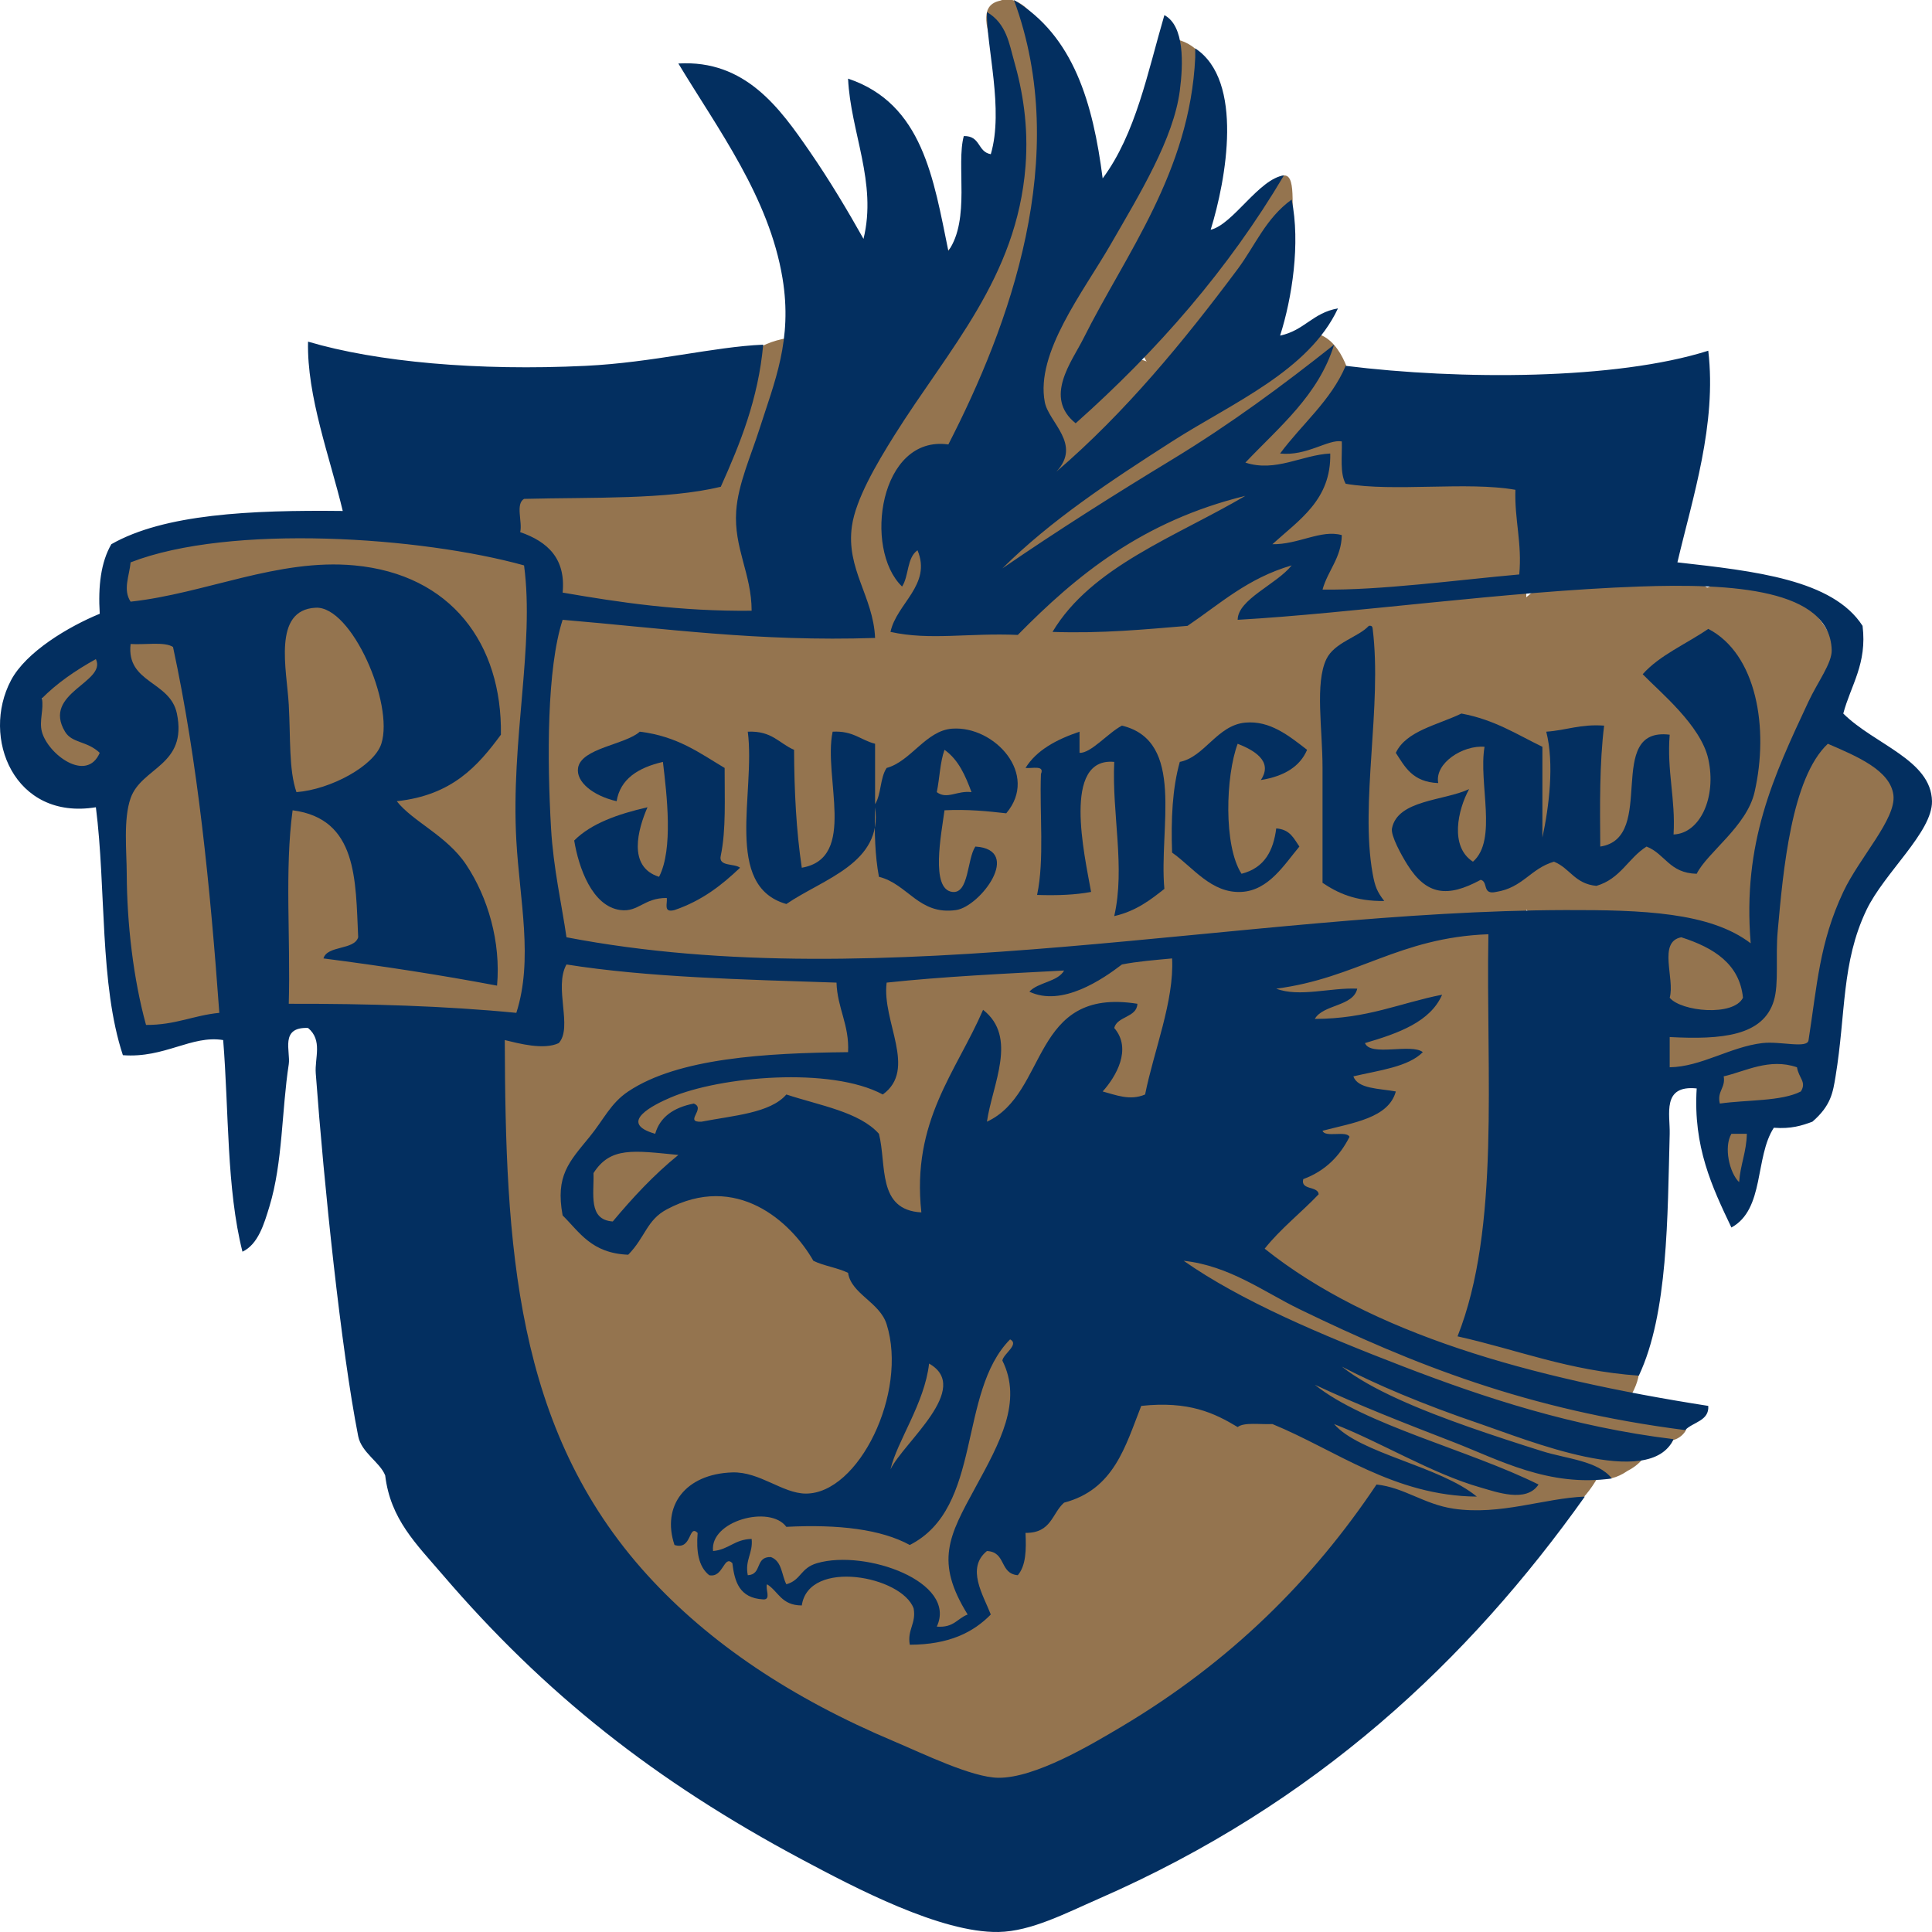 <svg width="200" height="200" viewBox="0 0 200 200" fill="none" xmlns="http://www.w3.org/2000/svg">
<g clip-path="url(#clip0_335_150)">
<rect x="47" y="44" width="111" height="117" fill="#94744F"/>
<ellipse cx="165.559" cy="144.744" rx="5.5" ry="2.5" transform="rotate(-48.002 165.559 144.744)" fill="#94744F"/>
<ellipse cx="159.999" cy="145.029" rx="6.914" ry="5.93" transform="rotate(-0.821 159.999 145.029)" fill="#94744F"/>
<ellipse cx="168" cy="78" rx="17" ry="20" fill="#94744F"/>
<ellipse cx="179.854" cy="71.876" rx="10.824" ry="11.799" transform="rotate(17.373 179.854 71.876)" fill="#94744F"/>
<ellipse cx="182.854" cy="86.493" rx="10.824" ry="11.799" transform="rotate(17.373 182.854 86.493)" fill="#94744F"/>
<ellipse cx="157.999" cy="151.029" rx="6.914" ry="5.93" transform="rotate(-0.821 157.999 151.029)" fill="#94744F"/>
<rect x="166.322" y="146" width="6" height="2" transform="rotate(9.268 166.322 146)" fill="#94744F"/>
<ellipse cx="162.538" cy="152.76" rx="5.5" ry="2.5" transform="rotate(-53.08 162.538 152.76)" fill="#94744F"/>
<path d="M170 150C171 150 170 151.5 168.513 152.245C167.378 153.031 166.203 153.299 165.888 152.845C165.574 152.391 166.24 151.386 167.375 150.6C168.511 149.815 169.686 149.546 170 150Z" fill="#94744F"/>
<path d="M174.5 147.5C175 148 173.5 149.5 172.5 149C171.395 149 170.5 148.328 170.5 147.5C170.5 146.672 171.395 146 172.5 146C173.605 146 174.5 146.672 174.5 147.5Z" fill="#94744F"/>
<ellipse cx="166" cy="151.5" rx="1" ry="1.5" fill="#94744F"/>
<ellipse cx="103.5" cy="166.5" rx="27.5" ry="18.5" fill="#94744F"/>
<ellipse cx="41.5" cy="87" rx="16.5" ry="19" fill="#94744F"/>
<ellipse cx="41.5" cy="87" rx="16.5" ry="19" fill="#94744F"/>
<ellipse cx="39.5" cy="73" rx="16.5" ry="19" fill="#94744F"/>
<ellipse cx="39.5" cy="73" rx="16.5" ry="19" fill="#94744F"/>
<ellipse cx="28.5" cy="74" rx="16.5" ry="19" fill="#94744F"/>
<ellipse cx="28.5" cy="74" rx="16.5" ry="19" fill="#94744F"/>
<ellipse cx="27.5" cy="87" rx="16.5" ry="19" fill="#94744F"/>
<ellipse cx="27.5" cy="87" rx="16.5" ry="19" fill="#94744F"/>
<ellipse cx="87.5" cy="160.5" rx="27.5" ry="18.5" fill="#94744F"/>
<ellipse cx="117.5" cy="160.5" rx="27.5" ry="18.5" fill="#94744F"/>
<path d="M172.92 147.37C173.398 147.575 174.5 148 173.26 148.972C172.755 149.959 172.345 150.038 171.867 149.834C171.388 149.629 171.236 148.912 171.526 148.232C171.817 147.551 172.441 147.166 172.92 147.37Z" fill="#94744F"/>
<ellipse cx="18.547" cy="102.019" rx="4.514" ry="4.988" transform="rotate(0.391 18.547 102.019)" fill="#94744F"/>
<ellipse cx="17.547" cy="99.019" rx="4.514" ry="4.988" transform="rotate(0.391 17.547 99.019)" fill="#94744F"/>
<ellipse cx="17.547" cy="102.019" rx="4.514" ry="4.988" transform="rotate(0.391 17.547 102.019)" fill="#94744F"/>
<ellipse cx="9.047" cy="74.531" rx="5.003" ry="6.503" transform="rotate(0.391 9.047 74.531)" fill="#94744F"/>
<ellipse cx="18.106" cy="60.161" rx="5.003" ry="6.503" transform="rotate(43.52 18.106 60.161)" fill="#94744F"/>
<path d="M87 40C87 42.761 84.538 45 81.5 45C78.462 45 76 42.761 76 40C76 37.239 78.5 35.5 81.5 35C84.538 35 87 37.239 87 40Z" fill="#94744F"/>
<ellipse cx="80.5" cy="43" rx="5.5" ry="5" fill="#94744F"/>
<ellipse cx="96.5" cy="42" rx="5.5" ry="5" fill="#94744F"/>
<ellipse cx="99.5" cy="37" rx="5.5" ry="5" fill="#94744F"/>
<ellipse cx="102.5" cy="29" rx="5.5" ry="5" fill="#94744F"/>
<ellipse cx="108.5" cy="42" rx="5.5" ry="5" fill="#94744F"/>
<ellipse cx="116.5" cy="42" rx="5.5" ry="5" fill="#94744F"/>
<ellipse cx="127.5" cy="43" rx="5.5" ry="5" fill="#94744F"/>
<path d="M140 40C140.542 42.708 137.538 45 134.5 45C131.462 45 129 42.761 129 40C129 37.239 132 35 135 34.5C138 34 139.5 37.5 140 40Z" fill="#94744F"/>
<ellipse cx="111.5" cy="35" rx="5.5" ry="5" fill="#94744F"/>
<ellipse cx="115.5" cy="29" rx="5.5" ry="5" fill="#94744F"/>
<ellipse cx="123.5" cy="35" rx="5.5" ry="5" fill="#94744F"/>
<ellipse cx="127.5" cy="30" rx="5.5" ry="5" fill="#94744F"/>
<ellipse cx="106.5" cy="22" rx="5.5" ry="5" fill="#94744F"/>
<ellipse cx="107.5" cy="14" rx="3.5" ry="4" fill="#94744F"/>
<ellipse cx="106.5" cy="7" rx="3.5" ry="4" fill="#94744F"/>
<ellipse cx="180.173" cy="101.568" rx="10.359" ry="11.799" transform="rotate(33.813 180.173 101.568)" fill="#94744F"/>
<ellipse cx="182.501" cy="110.121" rx="5.22" ry="7.482" transform="rotate(33.813 182.501 110.121)" fill="#94744F"/>
<ellipse cx="179.848" cy="116.083" rx="2.201" ry="7.482" transform="rotate(3.328 179.848 116.083)" fill="#94744F"/>
<path d="M133.816 21.506C133.816 24.268 131.853 27.006 128.816 27.006C125.778 27.006 128 27.261 128 24.5C128 21.739 128.5 22.173 130.5 20C133.816 16.397 133.816 18.745 133.816 21.506Z" fill="#94744F"/>
<ellipse cx="185.409" cy="85.354" rx="10.359" ry="11.799" transform="rotate(33.813 185.409 85.354)" fill="#94744F"/>
<path d="M107.706 2.928C108.649 5.098 108.307 7.337 106.944 7.929C105.581 8.521 103.711 7.242 102.769 5.073C102 2.5 101.5 0.5 103.531 0.072C104.895 -0.52 106.764 0.759 107.706 2.928Z" fill="#94744F"/>
<ellipse cx="119.5" cy="23" rx="5.5" ry="5" fill="#94744F"/>
<ellipse cx="122" cy="15.5" rx="4" ry="4.5" fill="#94744F"/>
<path d="M125 8.5C125 10.985 123.209 13 121 13C120 10 123.5 10 120 8.5C120 6.015 118.791 4 121 4C123.209 4 125.5 6 125 8.5Z" fill="#94744F"/>
<ellipse cx="164.664" cy="148.039" rx="5.5" ry="2.5" transform="rotate(-63.918 164.664 148.039)" fill="#94744F"/>
<path fill-rule="evenodd" clip-rule="evenodd" d="M123.731 5.008C128.8 8.34 126.933 18.599 125.328 23.787C127.667 23.217 130.312 18.517 132.915 18.153C127.18 27.847 119.83 36.275 111.352 43.818C108.008 41.141 110.963 37.431 112.15 35.054C116.524 26.301 123.17 17.835 123.731 5.947C123.731 5.634 123.731 5.321 123.731 5.008Z" fill="#032F60"/>
<path fill-rule="evenodd" clip-rule="evenodd" d="M143.297 93.27C140.316 93.311 138.487 92.449 136.908 91.392C136.908 88.025 136.908 83.766 136.908 79.498C136.908 75.452 136.109 70.727 137.307 68.231C138.141 66.495 140.613 65.962 141.7 64.788C142.039 64.73 142.076 64.91 142.099 65.101C143.093 73.074 140.771 83.119 142.099 90.453C142.337 91.769 142.559 92.317 143.297 93.27Z" fill="#032F60"/>
<path fill-rule="evenodd" clip-rule="evenodd" d="M175.641 90.453C172.798 90.386 172.4 88.404 170.45 87.636C168.532 88.845 167.777 90.966 165.26 91.705C163.002 91.492 162.537 89.874 160.867 89.201C158.442 89.909 157.65 91.895 154.877 92.331C153.392 92.66 154.094 91.275 153.28 91.079C149.813 92.96 147.667 92.652 145.693 89.514C145.091 88.556 143.95 86.501 144.096 85.758C144.68 82.793 149.483 82.906 152.082 81.689C150.921 83.805 150.04 87.644 152.481 89.201C155.067 86.95 153.031 81.077 153.679 77.308C151.457 77.112 148.482 79.005 148.887 81.063C146.226 80.958 145.438 79.385 144.495 77.933C145.571 75.647 148.816 75.061 151.283 73.865C154.727 74.504 157.032 76.035 159.669 77.308C159.669 80.437 159.669 83.567 159.669 86.697C160.35 83.556 160.918 79.089 160.068 75.743C162.156 75.606 163.566 74.938 166.058 75.117C165.578 79.017 165.621 83.329 165.659 87.636C171.596 86.748 166.025 75.211 172.846 76.056C172.541 79.842 173.463 82.666 173.246 86.384C175.977 86.286 177.727 82.552 176.839 78.559C176.07 75.097 171.851 71.652 170.051 69.796C171.795 67.824 174.573 66.663 176.839 65.101C181.846 67.696 183.145 75.387 181.631 82.002C180.82 85.546 176.733 88.254 175.641 90.453Z" fill="#032F60"/>
<path fill-rule="evenodd" clip-rule="evenodd" d="M135.31 77.621C134.581 79.344 132.95 80.36 130.519 80.75C131.858 78.77 129.725 77.624 128.123 76.994C126.879 80.321 126.647 87.561 128.523 90.453C130.935 89.84 131.822 88.031 132.116 85.758C133.576 85.865 133.944 86.83 134.512 87.636C132.955 89.49 131.341 92.178 128.523 92.331C125.387 92.501 123.481 89.757 121.335 88.262C121.212 84.827 121.361 81.606 122.133 78.872C124.7 78.369 125.999 75.064 128.922 74.804C131.444 74.579 133.372 76.12 135.31 77.621Z" fill="#032F60"/>
<path fill-rule="evenodd" clip-rule="evenodd" d="M116.144 75.116C122.754 76.717 119.95 85.696 120.536 92.018C119.075 93.168 117.608 94.313 115.345 94.835C116.502 89.764 115.095 84.25 115.345 78.872C109.928 78.363 112.263 88.491 112.949 92.331C111.345 92.638 109.445 92.714 107.359 92.644C108.135 88.975 107.603 84.28 107.758 80.124C108.16 79.183 106.869 79.57 106.161 79.498C107.291 77.672 109.335 76.561 111.752 75.743C111.752 76.473 111.752 77.203 111.752 77.933C112.919 78.005 114.7 75.87 116.144 75.116Z" fill="#032F60"/>
<path fill-rule="evenodd" clip-rule="evenodd" d="M104.164 84.193C102.188 83.968 100.187 83.763 97.775 83.88C97.444 86.354 96.306 92.035 98.574 92.331C100.32 92.558 100.1 88.907 100.97 87.636C105.91 87.953 101.475 93.85 98.973 94.209C95.115 94.761 93.992 91.512 90.987 90.766C90.58 88.581 90.506 86.135 90.588 83.567C91.394 89.359 85.265 90.946 81.403 93.583C74.859 91.722 78.235 82.085 77.41 75.743C79.942 75.636 80.646 76.962 82.202 77.621C82.22 81.884 82.428 85.998 83.001 89.827C88.792 88.837 85.192 80.485 86.195 75.743C88.333 75.632 89.079 76.612 90.588 76.994C90.588 79.081 90.588 81.168 90.588 83.254C91.241 82.202 91.093 80.521 91.785 79.498C94.297 78.818 95.851 75.621 98.574 75.43C102.936 75.122 107.593 80.154 104.164 84.193ZM96.976 82.002C98.045 82.802 99.082 81.813 100.57 82.002C99.939 80.306 99.241 78.662 97.775 77.621C97.306 78.922 97.275 80.568 96.976 82.002Z" fill="#032F60"/>
<path fill-rule="evenodd" clip-rule="evenodd" d="M75.014 79.498C75.002 82.619 75.175 85.884 74.615 88.575C74.335 89.733 76.015 89.356 76.611 89.827C74.747 91.599 72.7 93.23 69.823 94.209C68.622 94.524 69.116 93.511 69.025 92.957C66.649 92.943 66.093 94.445 64.233 94.209C61.289 93.835 59.898 89.786 59.441 87.01C61.19 85.251 63.941 84.277 67.028 83.567C66.05 85.813 64.925 89.743 68.226 90.766C69.712 87.896 69.026 82.247 68.625 78.872C66.06 79.47 64.214 80.631 63.833 82.941C61.38 82.376 59.613 80.934 59.84 79.498C60.167 77.437 64.746 77.091 66.23 75.743C70.148 76.218 72.44 77.969 75.014 79.498Z" fill="#032F60"/>
<path fill-rule="evenodd" clip-rule="evenodd" d="M109.355 48.826C116.494 42.708 122.586 35.277 128.123 27.856C129.948 25.409 131.014 22.615 133.713 20.657C134.636 25.192 133.752 30.87 132.516 34.741C135.036 34.214 135.888 32.377 138.505 31.925C135.466 38.422 127.534 41.722 121.335 45.696C114.97 49.775 108.8 53.839 103.765 58.841C109.461 54.932 115.311 51.231 121.335 47.574C127.367 43.911 132.796 39.898 138.105 35.681C136.502 40.892 132.444 44.179 128.921 47.887C132.048 48.913 134.768 47.094 137.706 46.948C137.817 51.729 134.491 53.817 131.717 56.337C134.391 56.385 136.797 54.777 138.904 55.398C138.854 57.758 137.455 59.061 136.908 61.032C142.883 61.124 150.817 60.041 157.273 59.467C157.577 56.204 156.773 53.808 156.874 50.704C151.875 49.822 144.319 50.945 139.304 50.078C138.689 48.994 138.951 47.224 138.904 45.696C137.497 45.436 135.293 47.241 132.516 46.948C134.76 43.909 137.78 41.476 139.304 37.871C151.137 39.344 167.268 39.338 176.839 36.306C177.734 43.902 175.218 51.513 173.645 58.215C181.676 59.119 189.734 60.001 192.812 64.788C193.299 68.718 191.596 70.929 190.815 73.865C194.042 77.072 199.919 78.663 199.999 82.941C200.059 86.121 195.046 90.361 193.211 94.209C190.609 99.665 191.094 104.903 190.017 111.423C189.741 113.092 189.549 114.446 187.621 116.117C186.538 116.521 185.403 116.883 183.627 116.744C181.647 119.781 182.688 125.188 179.235 127.072C177.243 122.896 175.261 118.711 175.641 112.675C172.004 112.298 172.899 115.375 172.846 117.37C172.618 125.961 172.684 135.989 169.652 142.408C162.329 141.888 157.105 139.723 150.884 138.339C155.334 127.118 153.815 111.217 154.078 96.713C144.795 97.052 140.457 101.268 132.116 102.346C134.494 103.264 137.793 102.211 140.502 102.346C140.081 104.208 136.971 103.961 136.11 105.476C141.557 105.469 144.923 103.829 149.287 102.972C148.071 105.775 144.791 106.96 141.301 107.98C141.875 109.408 146.095 107.977 147.29 108.919C145.781 110.448 142.767 110.799 140.103 111.423C140.561 112.732 142.771 112.67 144.495 112.988C143.746 115.739 140.098 116.219 136.908 117.057C137.158 117.8 139.366 117.008 139.703 117.682C138.717 119.622 137.259 121.193 134.911 122.064C134.611 123.239 136.436 122.747 136.509 123.629C134.689 125.542 132.551 127.205 130.918 129.263C141.928 138.056 158.303 142.644 176.839 145.538C176.956 147.09 175.249 147.213 174.443 148.042C158.136 145.964 146.267 141.226 134.512 135.523C130.837 133.739 127.283 131.034 122.532 130.515C128.442 134.661 136.761 138.187 145.293 141.469C153.704 144.705 162.84 147.716 173.245 148.981C170.807 154.322 157.947 149 153.28 147.416C147.261 145.374 142.372 143.287 138.904 141.469C141.895 143.847 147.079 145.971 152.082 147.729C154.5 148.579 157.226 149.467 159.669 150.233C162.196 151.026 165.406 151.209 166.856 153.05C160.316 153.975 155.14 151.099 150.484 149.294C145.521 147.37 140.72 145.507 136.11 143.348C141.261 147.503 152.062 150.096 159.269 153.676C158.005 155.607 154.889 154.445 153.28 153.989C148.228 152.558 142.773 149.2 138.105 147.416C140.734 150.469 149.065 151.763 152.88 154.928C144.31 154.855 138.278 150.104 131.717 147.416C130.467 147.48 128.785 147.205 128.123 147.729C125.715 146.278 123.077 145.007 118.14 145.538C116.507 149.683 115.337 154.192 110.154 155.554C108.895 156.654 108.856 158.71 106.161 158.684C106.242 160.416 106.216 162.066 105.362 163.065C103.443 162.901 104.18 160.653 102.167 160.562C99.984 162.334 101.782 165.11 102.567 167.134C100.77 168.961 98.29 170.251 94.181 170.264C93.903 168.69 94.859 168.083 94.581 166.509C93.371 163.146 83.715 161.326 83.001 166.196C80.875 166.191 80.591 164.745 79.406 164.004C79.188 164.459 79.873 165.622 79.007 165.57C76.522 165.431 76.045 163.718 75.813 161.813C74.915 160.929 74.893 163.367 73.417 163.065C72.296 162.171 72.066 160.578 72.219 158.684C71.248 157.742 71.664 160.523 69.823 159.936C68.465 155.884 70.96 152.576 75.813 152.424C78.637 152.335 80.997 154.595 83.4 154.615C88.884 154.659 94.007 144.162 91.785 137.088C91.064 134.792 88.123 133.96 87.792 131.767C86.735 131.239 85.255 131.043 84.198 130.515C81.846 126.403 76.217 121.35 69.025 125.194C66.933 126.312 66.828 128.049 65.032 129.889C61.232 129.737 60.01 127.565 58.243 125.82C57.48 121.688 58.913 120.285 61.038 117.682C62.506 115.886 63.199 114.214 65.032 112.988C70.212 109.521 79.275 109.007 87.792 108.919C87.939 106.091 86.677 104.368 86.595 101.72C76.889 101.398 67.053 101.179 58.642 99.842C57.314 102.213 59.315 106.357 57.844 107.98C56.291 108.723 53.689 108.014 52.254 107.668C52.329 128.783 53.218 147.897 67.028 163.065C73.45 170.119 81.947 175.798 92.584 180.28C95.546 181.528 100.629 184.018 103.366 184.035C107.166 184.06 112.924 180.632 116.144 178.715C127.42 171.998 135.895 163.545 142.498 153.676C145.381 153.988 147.399 155.724 150.484 156.18C155.327 156.894 159.89 155.081 164.061 154.928C152.03 171.848 136.296 186.701 113.748 196.555C110.353 198.038 106.743 199.938 103.366 199.998C97.394 200.102 88.521 195.432 83.001 192.486C67.739 184.341 56.344 175.281 45.864 163.065C43.047 159.782 40.421 157.263 39.875 152.737C39.337 151.356 37.418 150.387 37.079 148.668C35.3 139.637 33.542 122.669 32.687 111.11C32.568 109.504 33.423 107.698 31.889 106.415C28.943 106.294 30.096 108.84 29.892 110.171C29.153 114.973 29.278 120.336 27.895 124.881C27.328 126.745 26.718 128.811 25.1 129.576C23.443 123.05 23.698 115.025 23.103 107.668C19.827 107.127 17.045 109.562 12.721 109.232C10.284 101.857 11 92.01 9.926 83.567C1.465 84.953 -1.996 76.341 1.141 70.422C2.699 67.481 7.069 64.877 10.325 63.536C10.148 60.685 10.442 58.202 11.524 56.337C16.993 53.218 25.893 52.786 35.482 52.895C34.157 47.352 31.753 41.015 31.889 35.367C38.993 37.474 49.481 38.415 60.639 37.871C67.626 37.531 73.909 35.891 79.007 35.681C78.49 41.326 76.625 45.915 74.615 50.391C69.013 51.738 61.34 51.462 54.25 51.643C53.336 52.178 54.103 54.032 53.85 55.086C56.715 56.075 58.582 57.845 58.243 61.345C64.244 62.38 70.393 63.298 77.809 63.223C77.807 59.409 75.946 56.73 76.212 52.895C76.404 50.128 77.725 47.215 78.608 44.444C80.174 39.529 82.066 35.203 81.004 28.795C79.614 20.404 74.317 13.368 70.223 6.573C77.172 6.163 80.744 11.227 83.799 15.649C85.887 18.672 87.815 21.918 89.389 24.726C90.821 18.908 88.048 13.677 87.792 8.138C95.524 10.737 96.64 18.521 98.174 25.978C100.481 22.692 98.961 17.076 99.772 14.085C101.543 14.052 101.159 15.71 102.567 15.962C103.932 11.324 102.106 4.863 102.167 1.252C104.205 2.431 104.488 4.613 104.963 6.26C105.85 9.34 106.49 13.006 106.161 17.214C105.257 28.752 98.205 36.106 92.584 45.07C90.714 48.052 88.588 51.68 88.191 54.459C87.557 58.91 90.408 61.751 90.588 66.04C78.492 66.444 68.703 65.04 58.243 64.162C56.603 69.213 56.63 78.591 57.045 85.758C57.284 89.891 58.163 93.69 58.642 97.026C91.464 103.324 128.743 94.294 162.064 94.209C170.017 94.188 177.033 94.432 181.232 97.652C180.365 87.249 183.577 80.399 187.221 72.613C188.16 70.608 189.659 68.64 189.617 67.292C189.425 60.959 179.315 60.375 169.652 60.719C155.93 61.208 140.022 63.488 128.123 64.162C128.133 62.04 132.169 60.48 133.713 58.529C129.15 59.855 126.291 62.518 122.932 64.788C118.474 65.155 114.107 65.591 108.956 65.414C112.984 58.66 121.694 55.575 128.921 51.33C118.273 53.938 111.448 59.543 105.362 65.727C100.247 65.503 96.262 66.321 92.184 65.414C92.801 62.482 96.48 60.539 94.98 56.963C93.858 57.753 94.103 59.615 93.383 60.719C89.345 56.839 91.052 45.007 98.174 46.009C104.469 33.756 110.965 16.241 104.963 0C111.143 3.711 113.149 10.693 114.147 18.466C117.578 13.853 118.799 7.506 120.536 1.565C122.633 2.685 122.494 6.632 122.133 9.39C121.484 14.354 118.028 20.011 114.946 25.352C112.125 30.239 107.181 36.523 108.157 41.627C108.561 43.738 112.023 45.974 109.355 48.826ZM13.52 58.215C13.395 59.61 12.698 61.038 13.52 62.284C21.261 61.439 28.764 57.795 36.68 58.529C46.72 59.459 51.991 66.668 51.854 76.056C49.465 79.295 46.81 82.326 41.073 82.941C42.728 85.053 46.257 86.501 48.26 89.514C50.513 92.902 51.859 97.515 51.455 102.033C45.664 100.938 39.66 100.011 33.485 99.216C33.873 97.851 36.671 98.374 37.079 97.026C36.803 91.087 37.02 84.762 30.291 83.88C29.456 90.007 30.088 97.284 29.892 103.911C38.166 103.895 46.113 104.133 53.451 104.85C55.219 99.325 53.799 93.22 53.451 87.01C52.867 76.591 55.355 66.831 54.25 58.529C43.658 55.584 23.866 54.195 13.52 58.215ZM39.475 76.994C40.807 72.856 36.401 62.73 32.687 62.91C28.178 63.129 29.691 69.343 29.892 72.926C30.088 76.419 29.888 79.695 30.69 82.002C34.223 81.728 38.735 79.294 39.475 76.994ZM13.52 66.666C13.054 70.737 17.61 70.469 18.312 73.865C19.43 79.272 14.648 79.404 13.52 82.628C12.756 84.811 13.111 88.108 13.12 90.453C13.142 95.597 13.797 101.32 15.117 106.102C18.192 106.113 19.984 105.118 22.704 104.85C21.753 91.72 20.468 78.852 17.912 66.979C17.055 66.399 14.987 66.768 13.52 66.666ZM4.335 72.3C4.563 73.393 4.035 74.608 4.335 75.743C4.951 78.069 8.962 81.085 10.325 77.933C8.989 76.67 7.462 76.96 6.732 75.743C4.321 71.73 11.072 70.635 9.926 68.231C7.82 69.397 5.906 70.714 4.335 72.3ZM190.815 92.331C192.501 88.753 196.302 84.778 196.006 82.315C195.698 79.75 192.261 78.306 189.218 76.994C185.447 80.536 184.591 90.084 184.027 96.4C183.788 99.067 184.167 101.819 183.627 103.598C182.523 107.245 178.237 107.641 172.846 107.354C172.846 108.398 172.846 109.441 172.846 110.484C176.096 110.438 179.128 108.369 182.43 107.98C184.312 107.758 187.133 108.596 187.221 107.668C188.102 102.033 188.343 97.577 190.815 92.331ZM174.044 97.026C171.585 97.498 173.408 101.326 172.846 103.285C174.026 104.717 179.454 105.254 180.433 103.285C180.082 99.805 177.446 98.115 174.044 97.026ZM116.144 99.842C114.142 101.374 109.937 104.264 106.56 102.659C107.442 101.681 109.518 101.639 110.154 100.468C103.919 100.798 97.641 101.094 91.785 101.72C91.27 105.756 94.99 110.686 91.386 113.301C86.015 110.407 74.562 111.417 69.424 113.614C67.725 114.34 63.829 116.233 67.826 117.37C68.31 115.662 69.689 114.657 71.82 114.24C73.131 114.747 70.748 116.205 72.618 116.117C75.924 115.475 79.743 115.234 81.403 113.301C84.87 114.444 88.957 115.101 90.987 117.37C91.805 120.588 90.771 125.259 95.379 125.507C94.348 116.04 98.972 111.005 101.768 104.537C105.394 107.373 102.734 112.226 102.167 116.117C108.541 113.184 106.702 102.146 117.741 103.911C117.699 105.339 115.642 105.188 115.345 106.415C117.227 108.604 115.507 111.481 114.147 112.988C115.506 113.349 116.97 113.974 118.54 113.301C119.445 108.781 121.568 103.59 121.335 99.216C119.555 99.386 117.734 99.524 116.144 99.842ZM178.437 111.423C178.65 112.634 177.724 112.951 178.037 114.24C180.856 113.841 184.414 114.022 186.423 112.988C187.047 111.999 186.203 111.614 186.023 110.484C183.149 109.494 180.66 110.921 178.437 111.423ZM180.034 122.377C180.154 120.594 180.801 119.223 180.832 117.37C180.3 117.37 179.767 117.37 179.235 117.37C178.423 118.751 179.029 121.409 180.034 122.377ZM61.438 121.439C61.51 123.573 60.856 126.276 63.434 126.446C65.49 123.989 67.671 121.63 70.223 119.56C65.574 119.106 63.195 118.689 61.438 121.439ZM94.181 159.936C91.198 158.309 86.814 157.782 81.403 158.058C79.695 155.745 73.452 157.458 73.817 160.562C75.479 160.405 76.007 159.357 77.809 159.309C77.97 160.792 77.096 161.464 77.41 163.065C78.927 163.002 78.128 161.124 79.806 161.187C80.969 161.632 80.902 163.041 81.403 164.004C82.956 163.569 82.83 162.323 84.597 161.813C89.627 160.364 99.142 163.764 96.976 168.386C98.751 168.525 99.089 167.539 100.171 167.134C96.765 161.641 98.219 159.032 100.969 153.989C103.505 149.342 105.874 145.068 103.765 140.844C103.855 140.159 105.566 139.159 104.563 138.653C99.107 144.183 101.775 156.081 94.181 159.936ZM92.184 152.111C93.507 149.342 100.674 143.703 96.178 141.157C95.713 145.28 92.856 149.193 92.184 152.111Z" fill="#032F60"/>
</g>
<defs>
<clipPath id="clip0_335_150">
<rect width="200" height="200" fill="white"/>
</clipPath>
</defs>
</svg>
